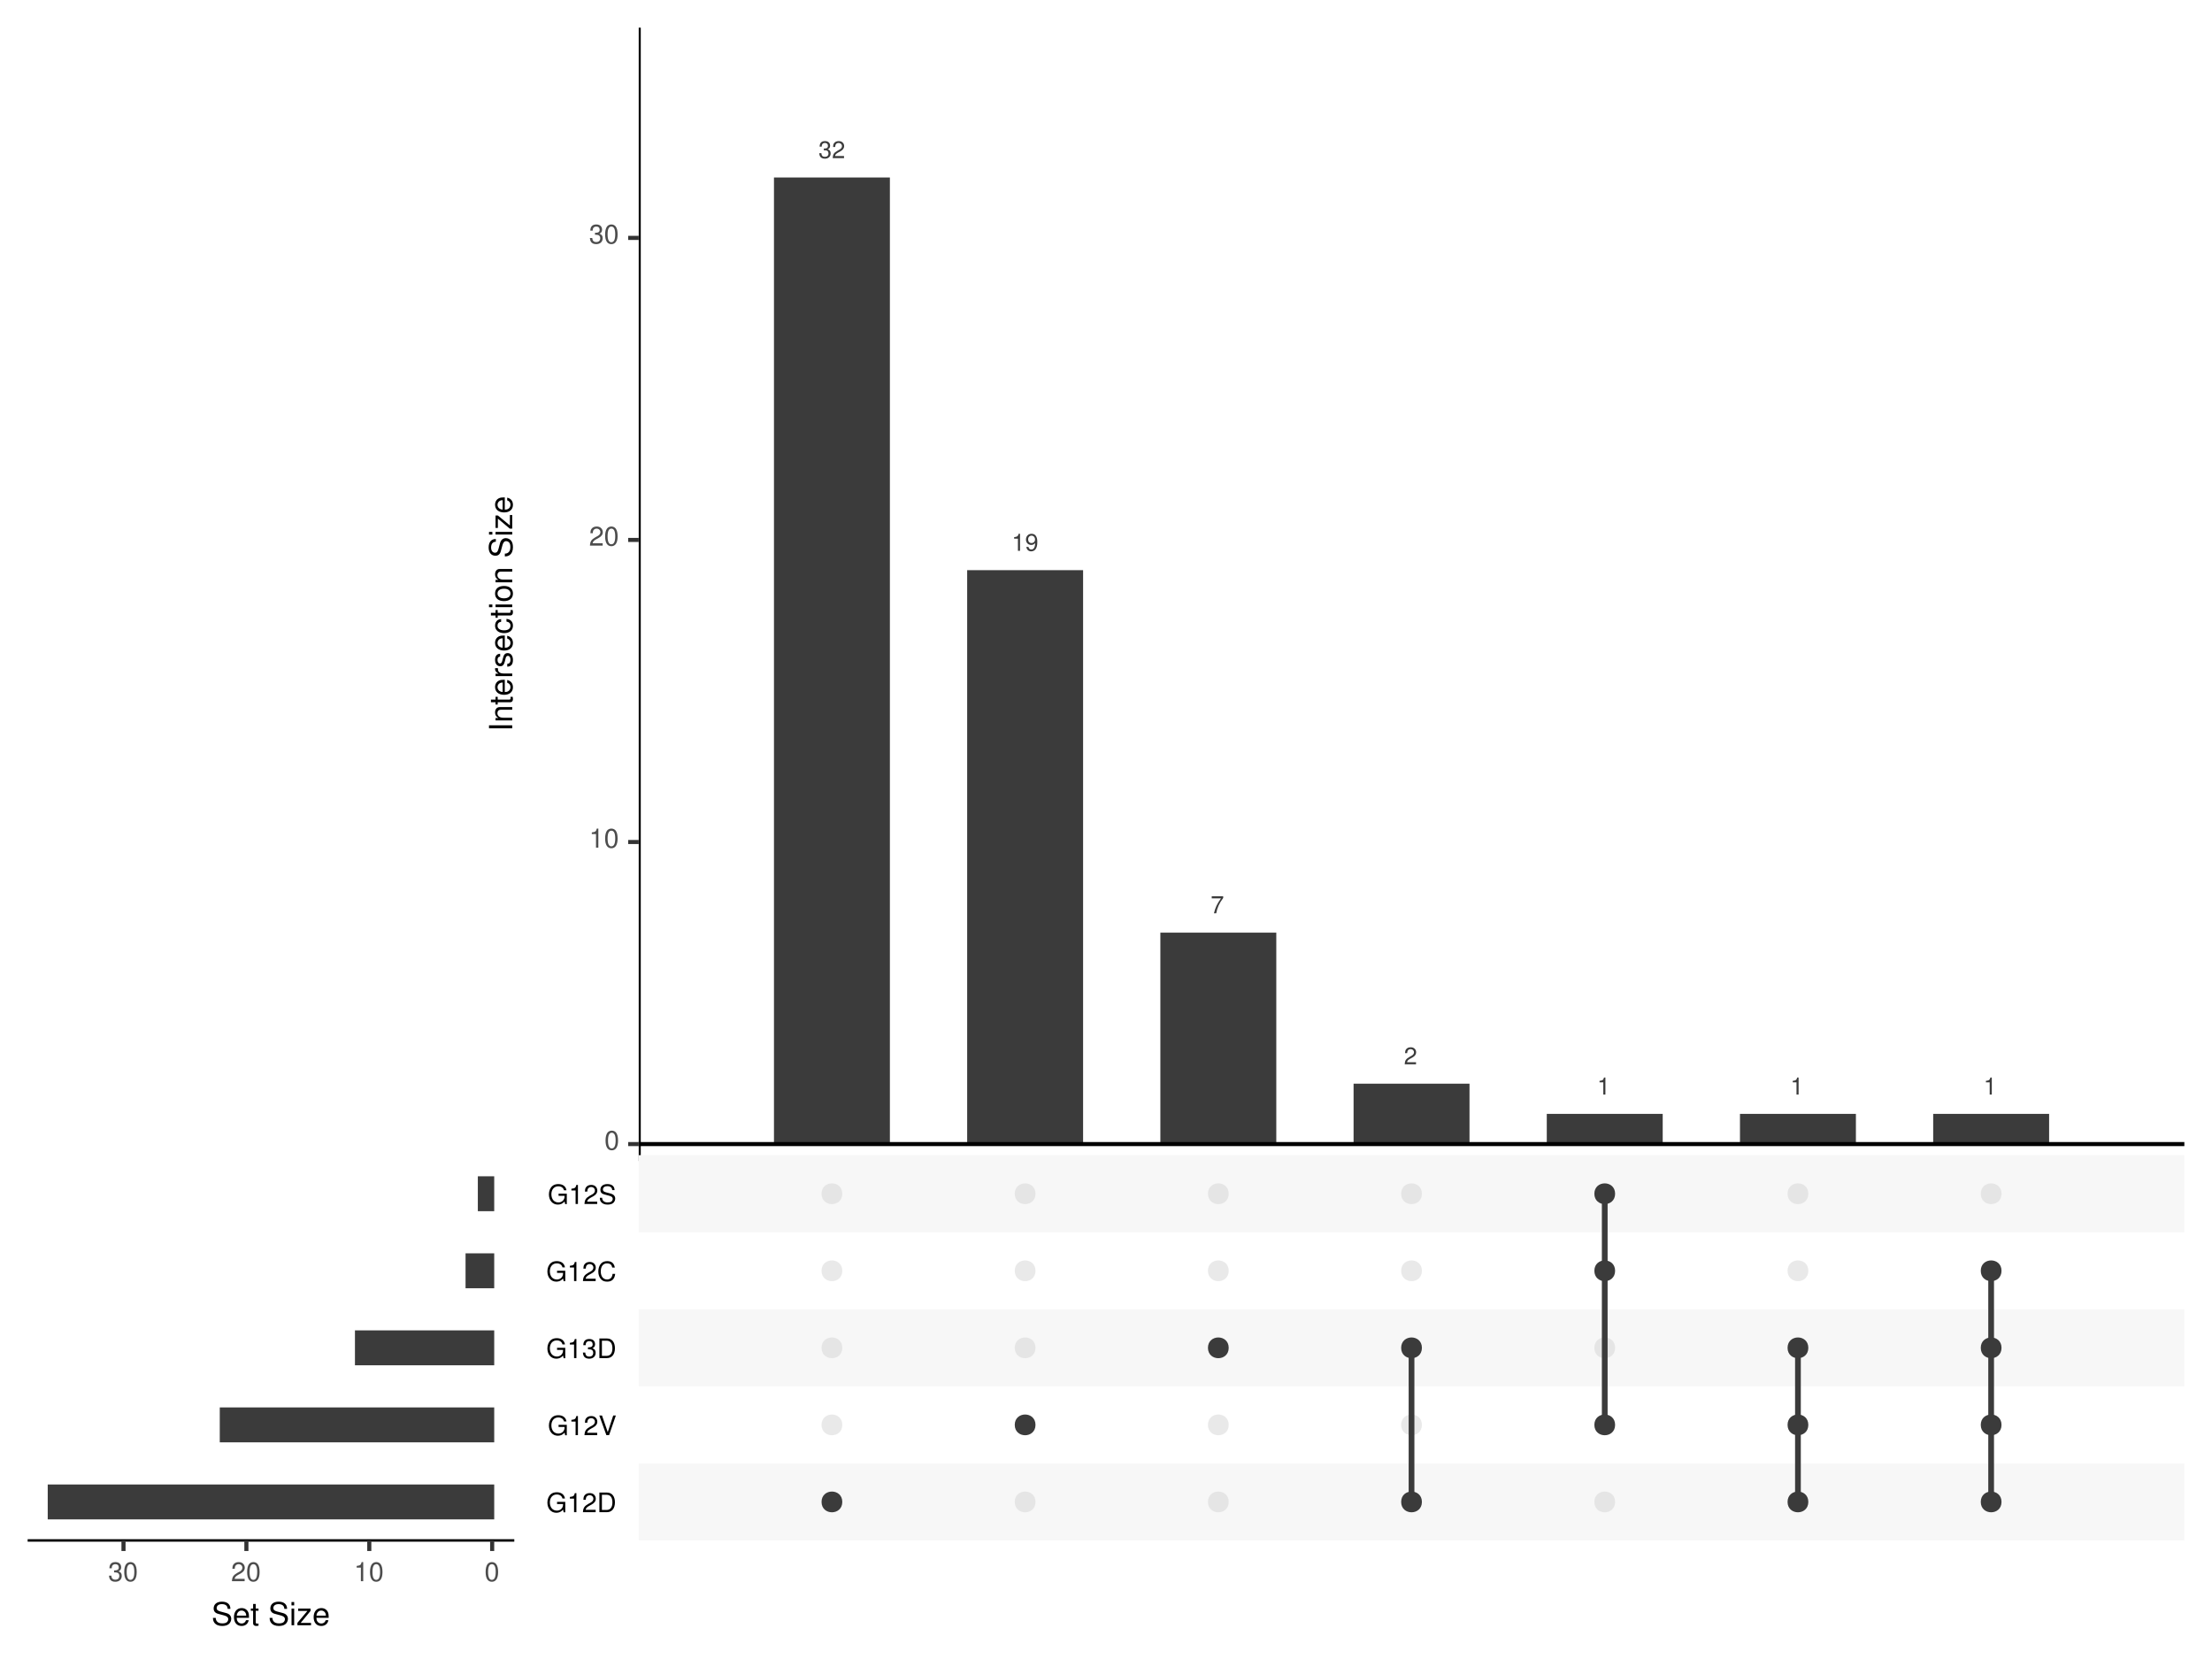<?xml version="1.0" encoding="UTF-8"?>
<svg xmlns="http://www.w3.org/2000/svg" xmlns:xlink="http://www.w3.org/1999/xlink" width="576pt" height="432pt" viewBox="0 0 576 432" version="1.1">
<defs>
<g>
<symbol overflow="visible" id="glyph0-0">
<path style="stroke:none;" d=""/>
</symbol>
<symbol overflow="visible" id="glyph0-1">
<path style="stroke:none;" d="M 1.391 -2.031 L 1.453 -2.031 L 1.688 -2.047 C 2.297 -2.047 2.609 -1.766 2.609 -1.234 C 2.609 -0.672 2.266 -0.344 1.688 -0.344 C 1.078 -0.344 0.797 -0.641 0.75 -1.297 L 0.203 -1.297 C 0.219 -0.938 0.281 -0.703 0.391 -0.5 C 0.625 -0.078 1.062 0.141 1.672 0.141 C 2.578 0.141 3.172 -0.406 3.172 -1.234 C 3.172 -1.797 2.953 -2.125 2.422 -2.297 C 2.828 -2.469 3.031 -2.781 3.031 -3.219 C 3.031 -3.984 2.531 -4.438 1.688 -4.438 C 0.797 -4.438 0.312 -3.953 0.297 -3 L 0.844 -3 C 0.859 -3.281 0.875 -3.422 0.953 -3.562 C 1.078 -3.812 1.344 -3.953 1.688 -3.953 C 2.188 -3.953 2.469 -3.672 2.469 -3.203 C 2.469 -2.891 2.359 -2.703 2.125 -2.594 C 1.969 -2.531 1.766 -2.516 1.391 -2.5 Z M 1.391 -2.031 "/>
</symbol>
<symbol overflow="visible" id="glyph0-2">
<path style="stroke:none;" d="M 3.172 -0.547 L 0.828 -0.547 C 0.891 -0.906 1.094 -1.141 1.641 -1.453 L 2.266 -1.797 C 2.875 -2.141 3.203 -2.594 3.203 -3.141 C 3.203 -3.516 3.047 -3.859 2.781 -4.094 C 2.531 -4.328 2.203 -4.438 1.781 -4.438 C 1.219 -4.438 0.797 -4.234 0.547 -3.859 C 0.391 -3.625 0.328 -3.359 0.312 -2.906 L 0.859 -2.906 C 0.891 -3.203 0.922 -3.391 1 -3.531 C 1.141 -3.797 1.422 -3.953 1.766 -3.953 C 2.266 -3.953 2.641 -3.609 2.641 -3.125 C 2.641 -2.781 2.438 -2.469 2.031 -2.25 L 1.453 -1.922 C 0.531 -1.391 0.266 -0.984 0.219 0 L 3.172 0 Z M 3.172 -0.547 "/>
</symbol>
<symbol overflow="visible" id="glyph0-3">
<path style="stroke:none;" d="M 1.625 -3.172 L 1.625 0 L 2.172 0 L 2.172 -4.438 L 1.812 -4.438 C 1.609 -3.766 1.484 -3.672 0.641 -3.562 L 0.641 -3.172 Z M 1.625 -3.172 "/>
</symbol>
<symbol overflow="visible" id="glyph0-4">
<path style="stroke:none;" d="M 0.328 -1.016 C 0.438 -0.281 0.922 0.141 1.594 0.141 C 2.078 0.141 2.531 -0.094 2.781 -0.484 C 3.062 -0.922 3.188 -1.469 3.188 -2.281 C 3.188 -3.016 3.078 -3.5 2.812 -3.891 C 2.562 -4.25 2.188 -4.438 1.688 -4.438 C 0.844 -4.438 0.234 -3.812 0.234 -2.938 C 0.234 -2.125 0.797 -1.531 1.609 -1.531 C 2.031 -1.531 2.328 -1.688 2.625 -2.031 C 2.609 -0.953 2.266 -0.344 1.625 -0.344 C 1.234 -0.344 0.969 -0.594 0.891 -1.016 Z M 1.688 -3.953 C 2.203 -3.953 2.594 -3.531 2.594 -2.953 C 2.594 -2.406 2.203 -2.031 1.672 -2.031 C 1.141 -2.031 0.797 -2.391 0.797 -2.984 C 0.797 -3.547 1.172 -3.953 1.688 -3.953 Z M 1.688 -3.953 "/>
</symbol>
<symbol overflow="visible" id="glyph0-5">
<path style="stroke:none;" d="M 3.266 -4.438 L 0.281 -4.438 L 0.281 -3.891 L 2.688 -3.891 C 1.625 -2.391 1.203 -1.453 0.859 0 L 1.453 0 C 1.703 -1.422 2.25 -2.641 3.266 -3.984 Z M 3.266 -4.438 "/>
</symbol>
<symbol overflow="visible" id="glyph1-0">
<path style="stroke:none;" d=""/>
</symbol>
<symbol overflow="visible" id="glyph1-1">
<path style="stroke:none;" d="M 1.922 -4.969 C 1.469 -4.969 1.047 -4.766 0.781 -4.422 C 0.469 -3.984 0.297 -3.312 0.297 -2.406 C 0.297 -0.734 0.859 0.156 1.922 0.156 C 2.969 0.156 3.547 -0.734 3.547 -2.359 C 3.547 -3.328 3.391 -3.969 3.062 -4.422 C 2.812 -4.766 2.391 -4.969 1.922 -4.969 Z M 1.922 -4.422 C 2.594 -4.422 2.922 -3.75 2.922 -2.422 C 2.922 -1.016 2.594 -0.344 1.906 -0.344 C 1.266 -0.344 0.938 -1.031 0.938 -2.391 C 0.938 -3.75 1.266 -4.422 1.922 -4.422 Z M 1.922 -4.422 "/>
</symbol>
<symbol overflow="visible" id="glyph1-2">
<path style="stroke:none;" d="M 1.812 -3.531 L 1.812 0 L 2.422 0 L 2.422 -4.969 L 2.016 -4.969 C 1.812 -4.203 1.672 -4.094 0.719 -3.969 L 0.719 -3.531 Z M 1.812 -3.531 "/>
</symbol>
<symbol overflow="visible" id="glyph1-3">
<path style="stroke:none;" d="M 3.547 -0.609 L 0.938 -0.609 C 1 -1.016 1.219 -1.281 1.828 -1.625 L 2.531 -2.016 C 3.219 -2.391 3.578 -2.891 3.578 -3.5 C 3.578 -3.922 3.406 -4.312 3.109 -4.578 C 2.828 -4.844 2.453 -4.969 1.984 -4.969 C 1.359 -4.969 0.891 -4.734 0.609 -4.312 C 0.438 -4.047 0.359 -3.75 0.344 -3.234 L 0.969 -3.234 C 0.984 -3.578 1.031 -3.781 1.109 -3.938 C 1.281 -4.234 1.594 -4.422 1.969 -4.422 C 2.531 -4.422 2.953 -4.031 2.953 -3.5 C 2.953 -3.094 2.719 -2.766 2.281 -2.516 L 1.625 -2.156 C 0.594 -1.562 0.297 -1.094 0.234 0 L 3.547 0 Z M 3.547 -0.609 "/>
</symbol>
<symbol overflow="visible" id="glyph1-4">
<path style="stroke:none;" d="M 1.547 -2.281 L 1.891 -2.281 C 2.562 -2.281 2.906 -1.969 2.906 -1.375 C 2.906 -0.75 2.531 -0.391 1.891 -0.391 C 1.219 -0.391 0.875 -0.719 0.844 -1.438 L 0.219 -1.438 C 0.25 -1.047 0.328 -0.781 0.438 -0.562 C 0.688 -0.078 1.188 0.156 1.859 0.156 C 2.891 0.156 3.547 -0.453 3.547 -1.391 C 3.547 -2.016 3.297 -2.359 2.703 -2.562 C 3.156 -2.75 3.391 -3.094 3.391 -3.594 C 3.391 -4.453 2.828 -4.969 1.891 -4.969 C 0.875 -4.969 0.344 -4.422 0.328 -3.359 L 0.938 -3.359 C 0.953 -3.656 0.984 -3.828 1.062 -3.984 C 1.203 -4.25 1.5 -4.422 1.891 -4.422 C 2.438 -4.422 2.766 -4.109 2.766 -3.578 C 2.766 -3.234 2.641 -3.016 2.359 -2.906 C 2.203 -2.828 1.984 -2.812 1.547 -2.797 Z M 1.547 -2.281 "/>
</symbol>
<symbol overflow="visible" id="glyph1-5">
<path style="stroke:none;" d=""/>
</symbol>
<symbol overflow="visible" id="glyph1-6">
<path style="stroke:none;" d="M 4.969 -2.688 L 2.828 -2.688 L 2.828 -2.125 L 4.391 -2.125 L 4.391 -1.984 C 4.391 -1.078 3.719 -0.406 2.781 -0.406 C 2.266 -0.406 1.797 -0.609 1.5 -0.938 C 1.156 -1.297 0.953 -1.906 0.953 -2.531 C 0.953 -3.781 1.672 -4.609 2.75 -4.609 C 3.531 -4.609 4.094 -4.219 4.234 -3.562 L 4.891 -3.562 C 4.719 -4.594 3.922 -5.188 2.766 -5.188 C 2.141 -5.188 1.625 -5.031 1.234 -4.703 C 0.641 -4.203 0.312 -3.422 0.312 -2.5 C 0.312 -0.938 1.266 0.156 2.641 0.156 C 3.344 0.156 3.891 -0.094 4.391 -0.656 L 4.547 0.031 L 4.969 0.031 Z M 4.969 -2.688 "/>
</symbol>
<symbol overflow="visible" id="glyph1-7">
<path style="stroke:none;" d="M 0.625 0 L 2.594 0 C 3.875 0 4.672 -0.969 4.672 -2.562 C 4.672 -4.141 3.891 -5.109 2.594 -5.109 L 0.625 -5.109 Z M 1.281 -0.578 L 1.281 -4.531 L 2.484 -4.531 C 3.484 -4.531 4.016 -3.844 4.016 -2.547 C 4.016 -1.266 3.484 -0.578 2.484 -0.578 Z M 1.281 -0.578 "/>
</symbol>
<symbol overflow="visible" id="glyph1-8">
<path style="stroke:none;" d="M 2.75 0 L 4.516 -5.109 L 3.828 -5.109 L 2.406 -0.781 L 0.906 -5.109 L 0.203 -5.109 L 2.047 0 Z M 2.75 0 "/>
</symbol>
<symbol overflow="visible" id="glyph1-9">
<path style="stroke:none;" d="M 4.641 -3.516 C 4.438 -4.641 3.781 -5.188 2.672 -5.188 C 1.984 -5.188 1.422 -4.969 1.047 -4.547 C 0.594 -4.047 0.344 -3.312 0.344 -2.484 C 0.344 -1.656 0.594 -0.938 1.078 -0.438 C 1.469 -0.031 1.969 0.156 2.641 0.156 C 3.891 0.156 4.578 -0.516 4.734 -1.859 L 4.062 -1.859 C 4.016 -1.516 3.938 -1.281 3.844 -1.078 C 3.625 -0.656 3.188 -0.406 2.641 -0.406 C 1.625 -0.406 0.984 -1.219 0.984 -2.5 C 0.984 -3.812 1.609 -4.609 2.594 -4.609 C 3 -4.609 3.391 -4.484 3.594 -4.297 C 3.781 -4.109 3.891 -3.906 3.969 -3.516 Z M 4.641 -3.516 "/>
</symbol>
<symbol overflow="visible" id="glyph1-10">
<path style="stroke:none;" d="M 4.172 -3.609 C 4.172 -4.609 3.484 -5.188 2.297 -5.188 C 1.188 -5.188 0.484 -4.609 0.484 -3.688 C 0.484 -3.062 0.812 -2.672 1.484 -2.5 L 2.766 -2.156 C 3.406 -2 3.703 -1.734 3.703 -1.344 C 3.703 -1.062 3.547 -0.781 3.328 -0.625 C 3.125 -0.484 2.812 -0.406 2.391 -0.406 C 1.844 -0.406 1.469 -0.547 1.219 -0.844 C 1.031 -1.062 0.938 -1.312 0.953 -1.625 L 0.344 -1.625 C 0.344 -1.156 0.438 -0.844 0.641 -0.562 C 0.984 -0.094 1.578 0.156 2.359 0.156 C 2.969 0.156 3.453 0.016 3.781 -0.234 C 4.125 -0.5 4.344 -0.953 4.344 -1.406 C 4.344 -2.031 3.953 -2.484 3.266 -2.688 L 1.984 -3.031 C 1.359 -3.188 1.141 -3.391 1.141 -3.781 C 1.141 -4.297 1.594 -4.641 2.281 -4.641 C 3.094 -4.641 3.547 -4.266 3.562 -3.609 Z M 4.172 -3.609 "/>
</symbol>
<symbol overflow="visible" id="glyph2-0">
<path style="stroke:none;" d=""/>
</symbol>
<symbol overflow="visible" id="glyph2-1">
<path style="stroke:none;" d="M -6.047 -1.609 L -6.047 -0.828 L 0 -0.828 L 0 -1.609 Z M -6.047 -1.609 "/>
</symbol>
<symbol overflow="visible" id="glyph2-2">
<path style="stroke:none;" d="M -4.344 -0.578 L 0 -0.578 L 0 -1.281 L -2.391 -1.281 C -3.281 -1.281 -3.859 -1.75 -3.859 -2.453 C -3.859 -3 -3.531 -3.359 -3.016 -3.359 L 0 -3.359 L 0 -4.047 L -3.281 -4.047 C -4 -4.047 -4.469 -3.5 -4.469 -2.656 C -4.469 -2.016 -4.219 -1.594 -3.625 -1.219 L -4.344 -1.219 Z M -4.344 -0.578 "/>
</symbol>
<symbol overflow="visible" id="glyph2-3">
<path style="stroke:none;" d="M -4.344 -2.109 L -4.344 -1.391 L -5.547 -1.391 L -5.547 -0.703 L -4.344 -0.703 L -4.344 -0.109 L -3.781 -0.109 L -3.781 -0.703 L -0.5 -0.703 C -0.062 -0.703 0.188 -1 0.188 -1.547 C 0.188 -1.703 0.172 -1.875 0.125 -2.109 L -0.453 -2.109 C -0.422 -2.016 -0.422 -1.906 -0.422 -1.781 C -0.422 -1.484 -0.5 -1.391 -0.812 -1.391 L -3.781 -1.391 L -3.781 -2.109 Z M -4.344 -2.109 "/>
</symbol>
<symbol overflow="visible" id="glyph2-4">
<path style="stroke:none;" d="M -1.938 -4.25 C -2.609 -4.25 -3 -4.203 -3.328 -4.078 C -4.047 -3.797 -4.469 -3.141 -4.469 -2.328 C -4.469 -1.109 -3.547 -0.328 -2.109 -0.328 C -0.688 -0.328 0.188 -1.094 0.188 -2.312 C 0.188 -3.297 -0.375 -3.984 -1.312 -4.172 L -1.312 -3.469 C -0.75 -3.281 -0.453 -2.891 -0.453 -2.328 C -0.453 -1.891 -0.641 -1.516 -1.016 -1.281 C -1.266 -1.125 -1.516 -1.062 -1.938 -1.047 Z M -2.5 -1.062 C -3.312 -1.125 -3.828 -1.625 -3.828 -2.312 C -3.828 -3 -3.266 -3.516 -2.562 -3.516 C -2.531 -3.516 -2.516 -3.516 -2.5 -3.516 Z M -2.5 -1.062 "/>
</symbol>
<symbol overflow="visible" id="glyph2-5">
<path style="stroke:none;" d="M -4.344 -0.578 L 0 -0.578 L 0 -1.266 L -2.25 -1.266 C -2.875 -1.266 -3.281 -1.422 -3.531 -1.766 C -3.688 -1.969 -3.734 -2.188 -3.734 -2.656 L -4.453 -2.656 C -4.469 -2.547 -4.469 -2.484 -4.469 -2.391 C -4.469 -1.953 -4.203 -1.609 -3.562 -1.219 L -4.344 -1.219 Z M -4.344 -0.578 "/>
</symbol>
<symbol overflow="visible" id="glyph2-6">
<path style="stroke:none;" d="M -3.141 -3.641 C -3.984 -3.625 -4.469 -3.062 -4.469 -2.062 C -4.469 -1.047 -3.953 -0.391 -3.141 -0.391 C -2.469 -0.391 -2.141 -0.734 -1.891 -1.766 L -1.734 -2.422 C -1.625 -2.891 -1.438 -3.094 -1.125 -3.094 C -0.719 -3.094 -0.453 -2.688 -0.453 -2.078 C -0.453 -1.703 -0.562 -1.391 -0.734 -1.219 C -0.859 -1.109 -0.984 -1.047 -1.297 -1.016 L -1.297 -0.281 C -0.297 -0.312 0.188 -0.875 0.188 -2.016 C 0.188 -3.109 -0.344 -3.812 -1.188 -3.812 C -1.828 -3.812 -2.188 -3.438 -2.391 -2.578 L -2.562 -1.922 C -2.688 -1.359 -2.875 -1.109 -3.172 -1.109 C -3.578 -1.109 -3.828 -1.469 -3.828 -2.031 C -3.828 -2.594 -3.594 -2.891 -3.141 -2.906 Z M -3.141 -3.641 "/>
</symbol>
<symbol overflow="visible" id="glyph2-7">
<path style="stroke:none;" d="M -2.891 -3.906 C -3.312 -3.875 -3.578 -3.781 -3.828 -3.625 C -4.234 -3.312 -4.469 -2.797 -4.469 -2.188 C -4.469 -1.016 -3.547 -0.25 -2.094 -0.25 C -0.703 -0.25 0.188 -1 0.188 -2.188 C 0.188 -3.219 -0.438 -3.875 -1.5 -3.953 L -1.5 -3.266 C -0.797 -3.141 -0.453 -2.781 -0.453 -2.203 C -0.453 -1.438 -1.062 -0.984 -2.094 -0.984 C -3.188 -0.984 -3.828 -1.422 -3.828 -2.188 C -3.828 -2.766 -3.5 -3.125 -2.891 -3.203 Z M -2.891 -3.906 "/>
</symbol>
<symbol overflow="visible" id="glyph2-8">
<path style="stroke:none;" d="M -4.344 -1.25 L -4.344 -0.562 L 0 -0.562 L 0 -1.25 Z M -6.047 -1.25 L -6.047 -0.547 L -5.172 -0.547 L -5.172 -1.25 Z M -6.047 -1.25 "/>
</symbol>
<symbol overflow="visible" id="glyph2-9">
<path style="stroke:none;" d="M -4.469 -2.25 C -4.469 -1.031 -3.594 -0.297 -2.141 -0.297 C -0.688 -0.297 0.188 -1.031 0.188 -2.266 C 0.188 -3.484 -0.688 -4.234 -2.109 -4.234 C -3.609 -4.234 -4.469 -3.516 -4.469 -2.25 Z M -3.828 -2.266 C -3.828 -3.047 -3.188 -3.516 -2.109 -3.516 C -1.094 -3.516 -0.453 -3.031 -0.453 -2.266 C -0.453 -1.5 -1.094 -1.016 -2.141 -1.016 C -3.188 -1.016 -3.828 -1.5 -3.828 -2.266 Z M -3.828 -2.266 "/>
</symbol>
<symbol overflow="visible" id="glyph2-10">
<path style="stroke:none;" d=""/>
</symbol>
<symbol overflow="visible" id="glyph2-11">
<path style="stroke:none;" d="M -4.266 -4.938 C -5.453 -4.938 -6.141 -4.125 -6.141 -2.734 C -6.141 -1.406 -5.469 -0.578 -4.375 -0.578 C -3.641 -0.578 -3.172 -0.969 -2.969 -1.766 L -2.562 -3.266 C -2.359 -4.031 -2.062 -4.375 -1.578 -4.375 C -1.266 -4.375 -0.922 -4.203 -0.75 -3.953 C -0.578 -3.703 -0.484 -3.328 -0.484 -2.844 C -0.484 -2.188 -0.641 -1.734 -1 -1.438 C -1.266 -1.219 -1.547 -1.125 -1.922 -1.125 L -1.922 -0.391 C -1.375 -0.406 -1 -0.516 -0.672 -0.75 C -0.109 -1.172 0.188 -1.859 0.188 -2.781 C 0.188 -3.516 0.031 -4.094 -0.281 -4.484 C -0.594 -4.891 -1.141 -5.156 -1.656 -5.156 C -2.406 -5.156 -2.953 -4.688 -3.172 -3.859 L -3.578 -2.344 C -3.781 -1.625 -4.016 -1.359 -4.484 -1.359 C -5.094 -1.359 -5.5 -1.891 -5.5 -2.703 C -5.5 -3.672 -5.062 -4.203 -4.266 -4.219 Z M -4.266 -4.938 "/>
</symbol>
<symbol overflow="visible" id="glyph2-12">
<path style="stroke:none;" d="M -4.344 -3.672 L -4.344 -0.438 L -3.734 -0.438 L -3.734 -2.859 L -0.625 -0.25 L 0 -0.25 L 0 -3.797 L -0.609 -3.797 L -0.609 -1.094 L -3.734 -3.672 Z M -4.344 -3.672 "/>
</symbol>
<symbol overflow="visible" id="glyph3-0">
<path style="stroke:none;" d=""/>
</symbol>
<symbol overflow="visible" id="glyph3-1">
<path style="stroke:none;" d="M 4.938 -4.266 C 4.938 -5.453 4.125 -6.141 2.734 -6.141 C 1.406 -6.141 0.578 -5.469 0.578 -4.375 C 0.578 -3.641 0.969 -3.172 1.766 -2.969 L 3.266 -2.562 C 4.031 -2.359 4.375 -2.062 4.375 -1.578 C 4.375 -1.266 4.203 -0.922 3.953 -0.75 C 3.703 -0.578 3.328 -0.484 2.844 -0.484 C 2.188 -0.484 1.734 -0.641 1.438 -1 C 1.219 -1.266 1.125 -1.547 1.125 -1.922 L 0.391 -1.922 C 0.406 -1.375 0.516 -1 0.75 -0.672 C 1.172 -0.109 1.859 0.188 2.781 0.188 C 3.516 0.188 4.094 0.031 4.484 -0.281 C 4.891 -0.594 5.156 -1.141 5.156 -1.656 C 5.156 -2.406 4.688 -2.953 3.859 -3.172 L 2.344 -3.578 C 1.625 -3.781 1.359 -4.016 1.359 -4.484 C 1.359 -5.094 1.891 -5.5 2.703 -5.5 C 3.672 -5.5 4.203 -5.062 4.219 -4.266 Z M 4.938 -4.266 "/>
</symbol>
<symbol overflow="visible" id="glyph3-2">
<path style="stroke:none;" d="M 4.25 -1.938 C 4.25 -2.609 4.203 -3 4.078 -3.328 C 3.797 -4.047 3.141 -4.469 2.328 -4.469 C 1.109 -4.469 0.328 -3.547 0.328 -2.109 C 0.328 -0.688 1.094 0.188 2.312 0.188 C 3.297 0.188 3.984 -0.375 4.172 -1.312 L 3.469 -1.312 C 3.281 -0.75 2.891 -0.453 2.328 -0.453 C 1.891 -0.453 1.516 -0.641 1.281 -1.016 C 1.125 -1.266 1.062 -1.516 1.047 -1.938 Z M 1.062 -2.5 C 1.125 -3.312 1.625 -3.828 2.312 -3.828 C 3 -3.828 3.516 -3.266 3.516 -2.562 C 3.516 -2.531 3.516 -2.516 3.516 -2.5 Z M 1.062 -2.5 "/>
</symbol>
<symbol overflow="visible" id="glyph3-3">
<path style="stroke:none;" d="M 2.109 -4.344 L 1.391 -4.344 L 1.391 -5.547 L 0.703 -5.547 L 0.703 -4.344 L 0.109 -4.344 L 0.109 -3.781 L 0.703 -3.781 L 0.703 -0.5 C 0.703 -0.062 1 0.188 1.547 0.188 C 1.703 0.188 1.875 0.172 2.109 0.125 L 2.109 -0.453 C 2.016 -0.422 1.906 -0.422 1.781 -0.422 C 1.484 -0.422 1.391 -0.5 1.391 -0.812 L 1.391 -3.781 L 2.109 -3.781 Z M 2.109 -4.344 "/>
</symbol>
<symbol overflow="visible" id="glyph3-4">
<path style="stroke:none;" d=""/>
</symbol>
<symbol overflow="visible" id="glyph3-5">
<path style="stroke:none;" d="M 1.25 -4.344 L 0.562 -4.344 L 0.562 0 L 1.25 0 Z M 1.25 -6.047 L 0.547 -6.047 L 0.547 -5.172 L 1.25 -5.172 Z M 1.25 -6.047 "/>
</symbol>
<symbol overflow="visible" id="glyph3-6">
<path style="stroke:none;" d="M 3.672 -4.344 L 0.438 -4.344 L 0.438 -3.734 L 2.859 -3.734 L 0.25 -0.625 L 0.25 0 L 3.797 0 L 3.797 -0.609 L 1.094 -0.609 L 3.672 -3.734 Z M 3.672 -4.344 "/>
</symbol>
</g>
<clipPath id="clip1">
  <path d="M 115.199 0 L 576 0 L 576 302.398 L 115.199 302.398 Z M 115.199 0 "/>
</clipPath>
<clipPath id="clip2">
  <path d="M 166.32 7.199 L 568.801 7.199 L 568.801 311.758 L 166.32 311.758 Z M 166.32 7.199 "/>
</clipPath>
<clipPath id="clip3">
  <path d="M 166.32 258 L 568.801 258 L 568.801 259 L 166.32 259 Z M 166.32 258 "/>
</clipPath>
<clipPath id="clip4">
  <path d="M 166.32 179 L 568.801 179 L 568.801 181 L 166.32 181 Z M 166.32 179 "/>
</clipPath>
<clipPath id="clip5">
  <path d="M 166.32 101 L 568.801 101 L 568.801 102 L 166.32 102 Z M 166.32 101 "/>
</clipPath>
<clipPath id="clip6">
  <path d="M 166.32 22 L 568.801 22 L 568.801 23 L 166.32 23 Z M 166.32 22 "/>
</clipPath>
<clipPath id="clip7">
  <path d="M 166.32 297 L 568.801 297 L 568.801 299 L 166.32 299 Z M 166.32 297 "/>
</clipPath>
<clipPath id="clip8">
  <path d="M 166.32 218 L 568.801 218 L 568.801 220 L 166.32 220 Z M 166.32 218 "/>
</clipPath>
<clipPath id="clip9">
  <path d="M 166.32 140 L 568.801 140 L 568.801 142 L 166.32 142 Z M 166.32 140 "/>
</clipPath>
<clipPath id="clip10">
  <path d="M 166.32 61 L 568.801 61 L 568.801 63 L 166.32 63 Z M 166.32 61 "/>
</clipPath>
<clipPath id="clip11">
  <path d="M 166.32 7.199 L 167 7.199 L 167 311.758 L 166.32 311.758 Z M 166.32 7.199 "/>
</clipPath>
<clipPath id="clip12">
  <path d="M 166.32 297 L 568.801 297 L 568.801 299 L 166.32 299 Z M 166.32 297 "/>
</clipPath>
<clipPath id="clip13">
  <path d="M 115.199 302.398 L 576 302.398 L 576 432 L 115.199 432 Z M 115.199 302.398 "/>
</clipPath>
<clipPath id="clip14">
  <path d="M 166.32 300.816 L 568.801 300.816 L 568.801 401.129 L 166.32 401.129 Z M 166.32 300.816 "/>
</clipPath>
<clipPath id="clip15">
  <path d="M 166.32 381 L 568.801 381 L 568.801 401.129 L 166.32 401.129 Z M 166.32 381 "/>
</clipPath>
<clipPath id="clip16">
  <path d="M 166.32 340 L 568.801 340 L 568.801 362 L 166.32 362 Z M 166.32 340 "/>
</clipPath>
<clipPath id="clip17">
  <path d="M 166.32 300.816 L 568.801 300.816 L 568.801 321 L 166.32 321 Z M 166.32 300.816 "/>
</clipPath>
<clipPath id="clip18">
  <path d="M 0 302.398 L 115.199 302.398 L 115.199 432 L 0 432 Z M 0 302.398 "/>
</clipPath>
<clipPath id="clip19">
  <path d="M 7.199 300.816 L 133.918 300.816 L 133.918 401.129 L 7.199 401.129 Z M 7.199 300.816 "/>
</clipPath>
</defs>
<g id="surface90">
<rect x="0" y="0" width="576" height="432" style="fill:rgb(100%,100%,100%);fill-opacity:1;stroke:none;"/>
<g clip-path="url(#clip1)" clip-rule="nonzero">
<path style="fill-rule:nonzero;fill:rgb(100%,100%,100%);fill-opacity:1;stroke-width:1.067;stroke-linecap:round;stroke-linejoin:round;stroke:rgb(100%,100%,100%);stroke-opacity:1;stroke-miterlimit:10;" d="M 115.199 302.398 L 576 302.398 L 576 0 L 115.199 0 Z M 115.199 302.398 "/>
</g>
<g clip-path="url(#clip2)" clip-rule="nonzero">
<path style=" stroke:none;fill-rule:nonzero;fill:rgb(100%,100%,100%);fill-opacity:1;" d="M 166.32 311.762 L 568.801 311.762 L 568.801 7.203 L 166.32 7.203 Z M 166.32 311.762 "/>
</g>
<g clip-path="url(#clip3)" clip-rule="nonzero">
<path style="fill:none;stroke-width:0.533;stroke-linecap:butt;stroke-linejoin:round;stroke:rgb(100%,100%,100%);stroke-opacity:1;stroke-miterlimit:10;" d="M 166.32 258.586 L 568.801 258.586 "/>
</g>
<g clip-path="url(#clip4)" clip-rule="nonzero">
<path style="fill:none;stroke-width:0.533;stroke-linecap:butt;stroke-linejoin:round;stroke:rgb(100%,100%,100%);stroke-opacity:1;stroke-miterlimit:10;" d="M 166.32 179.93 L 568.801 179.93 "/>
</g>
<g clip-path="url(#clip5)" clip-rule="nonzero">
<path style="fill:none;stroke-width:0.533;stroke-linecap:butt;stroke-linejoin:round;stroke:rgb(100%,100%,100%);stroke-opacity:1;stroke-miterlimit:10;" d="M 166.32 101.273 L 568.801 101.273 "/>
</g>
<g clip-path="url(#clip6)" clip-rule="nonzero">
<path style="fill:none;stroke-width:0.533;stroke-linecap:butt;stroke-linejoin:round;stroke:rgb(100%,100%,100%);stroke-opacity:1;stroke-miterlimit:10;" d="M 166.32 22.617 L 568.801 22.617 "/>
</g>
<g clip-path="url(#clip7)" clip-rule="nonzero">
<path style="fill:none;stroke-width:1.067;stroke-linecap:butt;stroke-linejoin:round;stroke:rgb(100%,100%,100%);stroke-opacity:1;stroke-miterlimit:10;" d="M 166.32 297.918 L 568.801 297.918 "/>
</g>
<g clip-path="url(#clip8)" clip-rule="nonzero">
<path style="fill:none;stroke-width:1.067;stroke-linecap:butt;stroke-linejoin:round;stroke:rgb(100%,100%,100%);stroke-opacity:1;stroke-miterlimit:10;" d="M 166.32 219.258 L 568.801 219.258 "/>
</g>
<g clip-path="url(#clip9)" clip-rule="nonzero">
<path style="fill:none;stroke-width:1.067;stroke-linecap:butt;stroke-linejoin:round;stroke:rgb(100%,100%,100%);stroke-opacity:1;stroke-miterlimit:10;" d="M 166.32 140.602 L 568.801 140.602 "/>
</g>
<g clip-path="url(#clip10)" clip-rule="nonzero">
<path style="fill:none;stroke-width:1.067;stroke-linecap:butt;stroke-linejoin:round;stroke:rgb(100%,100%,100%);stroke-opacity:1;stroke-miterlimit:10;" d="M 166.32 61.945 L 568.801 61.945 "/>
</g>
<path style=" stroke:none;fill-rule:nonzero;fill:rgb(23.137%,23.137%,23.137%);fill-opacity:1;" d="M 201.539 297.918 L 231.727 297.918 L 231.727 46.215 L 201.539 46.215 Z M 201.539 297.918 "/>
<path style=" stroke:none;fill-rule:nonzero;fill:rgb(23.137%,23.137%,23.137%);fill-opacity:1;" d="M 251.848 297.918 L 282.035 297.918 L 282.035 148.469 L 251.848 148.469 Z M 251.848 297.918 "/>
<path style=" stroke:none;fill-rule:nonzero;fill:rgb(23.137%,23.137%,23.137%);fill-opacity:1;" d="M 302.156 297.918 L 332.344 297.918 L 332.344 242.859 L 302.156 242.859 Z M 302.156 297.918 "/>
<path style=" stroke:none;fill-rule:nonzero;fill:rgb(23.137%,23.137%,23.137%);fill-opacity:1;" d="M 352.469 297.918 L 382.656 297.918 L 382.656 282.188 L 352.469 282.188 Z M 352.469 297.918 "/>
<path style=" stroke:none;fill-rule:nonzero;fill:rgb(23.137%,23.137%,23.137%);fill-opacity:1;" d="M 402.777 297.918 L 432.965 297.918 L 432.965 290.051 L 402.777 290.051 Z M 402.777 297.918 "/>
<path style=" stroke:none;fill-rule:nonzero;fill:rgb(23.137%,23.137%,23.137%);fill-opacity:1;" d="M 453.086 297.918 L 483.273 297.918 L 483.273 290.051 L 453.086 290.051 Z M 453.086 297.918 "/>
<path style=" stroke:none;fill-rule:nonzero;fill:rgb(23.137%,23.137%,23.137%);fill-opacity:1;" d="M 503.398 297.918 L 533.586 297.918 L 533.586 290.051 L 503.398 290.051 Z M 503.398 297.918 "/>
<g style="fill:rgb(23.137%,23.137%,23.137%);fill-opacity:1;">
  <use xlink:href="#glyph0-1" x="213.129" y="41.18"/>
  <use xlink:href="#glyph0-2" x="216.612" y="41.18"/>
</g>
<g style="fill:rgb(23.137%,23.137%,23.137%);fill-opacity:1;">
  <use xlink:href="#glyph0-3" x="263.441" y="143.434"/>
  <use xlink:href="#glyph0-4" x="266.925" y="143.434"/>
</g>
<g style="fill:rgb(23.137%,23.137%,23.137%);fill-opacity:1;">
  <use xlink:href="#glyph0-5" x="315.25" y="237.82"/>
</g>
<g style="fill:rgb(23.137%,23.137%,23.137%);fill-opacity:1;">
  <use xlink:href="#glyph0-2" x="365.559" y="277.148"/>
</g>
<g style="fill:rgb(23.137%,23.137%,23.137%);fill-opacity:1;">
  <use xlink:href="#glyph0-3" x="415.871" y="285.016"/>
</g>
<g style="fill:rgb(23.137%,23.137%,23.137%);fill-opacity:1;">
  <use xlink:href="#glyph0-3" x="466.18" y="285.016"/>
</g>
<g style="fill:rgb(23.137%,23.137%,23.137%);fill-opacity:1;">
  <use xlink:href="#glyph0-3" x="516.488" y="285.016"/>
</g>
<g clip-path="url(#clip11)" clip-rule="nonzero">
<path style="fill:none;stroke-width:1.067;stroke-linecap:butt;stroke-linejoin:round;stroke:rgb(0%,0%,0%);stroke-opacity:1;stroke-miterlimit:10;" d="M 166.32 311.762 L 166.32 7.199 "/>
</g>
<g clip-path="url(#clip12)" clip-rule="nonzero">
<path style="fill:none;stroke-width:1.067;stroke-linecap:butt;stroke-linejoin:round;stroke:rgb(0%,0%,0%);stroke-opacity:1;stroke-miterlimit:10;" d="M 166.32 297.918 L 568.801 297.918 "/>
</g>
<g style="fill:rgb(30.196%,30.196%,30.196%);fill-opacity:1;">
  <use xlink:href="#glyph1-1" x="157.387" y="299.386"/>
</g>
<g style="fill:rgb(30.196%,30.196%,30.196%);fill-opacity:1;">
  <use xlink:href="#glyph1-2" x="153.387" y="220.729"/>
  <use xlink:href="#glyph1-1" x="157.278" y="220.729"/>
</g>
<g style="fill:rgb(30.196%,30.196%,30.196%);fill-opacity:1;">
  <use xlink:href="#glyph1-3" x="153.387" y="142.073"/>
  <use xlink:href="#glyph1-1" x="157.278" y="142.073"/>
</g>
<g style="fill:rgb(30.196%,30.196%,30.196%);fill-opacity:1;">
  <use xlink:href="#glyph1-4" x="153.387" y="63.417"/>
  <use xlink:href="#glyph1-1" x="157.278" y="63.417"/>
</g>
<path style="fill:none;stroke-width:1.067;stroke-linecap:butt;stroke-linejoin:round;stroke:rgb(20%,20%,20%);stroke-opacity:1;stroke-miterlimit:10;" d="M 163.582 297.918 L 166.32 297.918 "/>
<path style="fill:none;stroke-width:1.067;stroke-linecap:butt;stroke-linejoin:round;stroke:rgb(20%,20%,20%);stroke-opacity:1;stroke-miterlimit:10;" d="M 163.582 219.258 L 166.32 219.258 "/>
<path style="fill:none;stroke-width:1.067;stroke-linecap:butt;stroke-linejoin:round;stroke:rgb(20%,20%,20%);stroke-opacity:1;stroke-miterlimit:10;" d="M 163.582 140.602 L 166.32 140.602 "/>
<path style="fill:none;stroke-width:1.067;stroke-linecap:butt;stroke-linejoin:round;stroke:rgb(20%,20%,20%);stroke-opacity:1;stroke-miterlimit:10;" d="M 163.582 61.945 L 166.32 61.945 "/>
<g style="fill:rgb(0%,0%,0%);fill-opacity:1;">
  <use xlink:href="#glyph2-1" x="133.383" y="190.48"/>
  <use xlink:href="#glyph2-2" x="133.383" y="188.174"/>
  <use xlink:href="#glyph2-3" x="133.383" y="183.561"/>
  <use xlink:href="#glyph2-4" x="133.383" y="181.254"/>
  <use xlink:href="#glyph2-5" x="133.383" y="176.641"/>
  <use xlink:href="#glyph2-6" x="133.383" y="173.878"/>
  <use xlink:href="#glyph2-4" x="133.383" y="169.729"/>
  <use xlink:href="#glyph2-7" x="133.383" y="165.116"/>
  <use xlink:href="#glyph2-3" x="133.383" y="160.968"/>
  <use xlink:href="#glyph2-8" x="133.383" y="158.661"/>
  <use xlink:href="#glyph2-9" x="133.383" y="156.819"/>
  <use xlink:href="#glyph2-2" x="133.383" y="152.206"/>
  <use xlink:href="#glyph2-10" x="133.383" y="147.593"/>
  <use xlink:href="#glyph2-11" x="133.383" y="145.286"/>
  <use xlink:href="#glyph2-8" x="133.383" y="139.752"/>
  <use xlink:href="#glyph2-12" x="133.383" y="137.91"/>
  <use xlink:href="#glyph2-4" x="133.383" y="133.762"/>
</g>
<g clip-path="url(#clip13)" clip-rule="nonzero">
<path style="fill-rule:nonzero;fill:rgb(100%,100%,100%);fill-opacity:1;stroke-width:1.067;stroke-linecap:round;stroke-linejoin:round;stroke:rgb(100%,100%,100%);stroke-opacity:1;stroke-miterlimit:10;" d="M 115.199 432 L 576 432 L 576 302.398 L 115.199 302.398 Z M 115.199 432 "/>
</g>
<g clip-path="url(#clip14)" clip-rule="nonzero">
<path style=" stroke:none;fill-rule:nonzero;fill:rgb(100%,100%,100%);fill-opacity:1;" d="M 166.32 401.129 L 568.801 401.129 L 568.801 300.816 L 166.32 300.816 Z M 166.32 401.129 "/>
</g>
<g clip-path="url(#clip15)" clip-rule="nonzero">
<path style=" stroke:none;fill-rule:nonzero;fill:rgb(87.843%,87.843%,87.843%);fill-opacity:0.251;" d="M 166.32 401.129 L 568.801 401.129 L 568.801 381.066 L 166.32 381.066 Z M 166.32 401.129 "/>
</g>
<g clip-path="url(#clip16)" clip-rule="nonzero">
<path style=" stroke:none;fill-rule:nonzero;fill:rgb(87.843%,87.843%,87.843%);fill-opacity:0.251;" d="M 166.32 361.004 L 568.801 361.004 L 568.801 340.941 L 166.32 340.941 Z M 166.32 361.004 "/>
</g>
<g clip-path="url(#clip17)" clip-rule="nonzero">
<path style=" stroke:none;fill-rule:nonzero;fill:rgb(87.843%,87.843%,87.843%);fill-opacity:0.251;" d="M 166.32 320.879 L 568.801 320.879 L 568.801 300.816 L 166.32 300.816 Z M 166.32 320.879 "/>
</g>
<path style=" stroke:none;fill-rule:nonzero;fill:rgb(23.137%,23.137%,23.137%);fill-opacity:1;" d="M 219.332 391.098 C 219.332 394.699 213.93 394.699 213.93 391.098 C 213.93 387.496 219.332 387.496 219.332 391.098 "/>
<path style=" stroke:none;fill-rule:nonzero;fill:rgb(83.137%,83.137%,83.137%);fill-opacity:0.502;" d="M 219.332 371.035 C 219.332 374.637 213.93 374.637 213.93 371.035 C 213.93 367.434 219.332 367.434 219.332 371.035 "/>
<path style=" stroke:none;fill-rule:nonzero;fill:rgb(83.137%,83.137%,83.137%);fill-opacity:0.502;" d="M 219.332 350.973 C 219.332 354.574 213.93 354.574 213.93 350.973 C 213.93 347.371 219.332 347.371 219.332 350.973 "/>
<path style=" stroke:none;fill-rule:nonzero;fill:rgb(83.137%,83.137%,83.137%);fill-opacity:0.502;" d="M 219.332 330.91 C 219.332 334.512 213.93 334.512 213.93 330.91 C 213.93 327.309 219.332 327.309 219.332 330.91 "/>
<path style=" stroke:none;fill-rule:nonzero;fill:rgb(83.137%,83.137%,83.137%);fill-opacity:0.502;" d="M 219.332 310.848 C 219.332 314.449 213.93 314.449 213.93 310.848 C 213.93 307.246 219.332 307.246 219.332 310.848 "/>
<path style=" stroke:none;fill-rule:nonzero;fill:rgb(83.137%,83.137%,83.137%);fill-opacity:0.502;" d="M 269.641 391.098 C 269.641 394.699 264.238 394.699 264.238 391.098 C 264.238 387.496 269.641 387.496 269.641 391.098 "/>
<path style=" stroke:none;fill-rule:nonzero;fill:rgb(23.137%,23.137%,23.137%);fill-opacity:1;" d="M 269.641 371.035 C 269.641 374.637 264.238 374.637 264.238 371.035 C 264.238 367.434 269.641 367.434 269.641 371.035 "/>
<path style=" stroke:none;fill-rule:nonzero;fill:rgb(83.137%,83.137%,83.137%);fill-opacity:0.502;" d="M 269.641 350.973 C 269.641 354.574 264.238 354.574 264.238 350.973 C 264.238 347.371 269.641 347.371 269.641 350.973 "/>
<path style=" stroke:none;fill-rule:nonzero;fill:rgb(83.137%,83.137%,83.137%);fill-opacity:0.502;" d="M 269.641 330.91 C 269.641 334.512 264.238 334.512 264.238 330.91 C 264.238 327.309 269.641 327.309 269.641 330.91 "/>
<path style=" stroke:none;fill-rule:nonzero;fill:rgb(83.137%,83.137%,83.137%);fill-opacity:0.502;" d="M 269.641 310.848 C 269.641 314.449 264.238 314.449 264.238 310.848 C 264.238 307.246 269.641 307.246 269.641 310.848 "/>
<path style=" stroke:none;fill-rule:nonzero;fill:rgb(83.137%,83.137%,83.137%);fill-opacity:0.502;" d="M 319.953 391.098 C 319.953 394.699 314.547 394.699 314.547 391.098 C 314.547 387.496 319.953 387.496 319.953 391.098 "/>
<path style=" stroke:none;fill-rule:nonzero;fill:rgb(83.137%,83.137%,83.137%);fill-opacity:0.502;" d="M 319.953 371.035 C 319.953 374.637 314.547 374.637 314.547 371.035 C 314.547 367.434 319.953 367.434 319.953 371.035 "/>
<path style=" stroke:none;fill-rule:nonzero;fill:rgb(23.137%,23.137%,23.137%);fill-opacity:1;" d="M 319.953 350.973 C 319.953 354.574 314.547 354.574 314.547 350.973 C 314.547 347.371 319.953 347.371 319.953 350.973 "/>
<path style=" stroke:none;fill-rule:nonzero;fill:rgb(83.137%,83.137%,83.137%);fill-opacity:0.502;" d="M 319.953 330.91 C 319.953 334.512 314.547 334.512 314.547 330.91 C 314.547 327.309 319.953 327.309 319.953 330.91 "/>
<path style=" stroke:none;fill-rule:nonzero;fill:rgb(83.137%,83.137%,83.137%);fill-opacity:0.502;" d="M 319.953 310.848 C 319.953 314.449 314.547 314.449 314.547 310.848 C 314.547 307.246 319.953 307.246 319.953 310.848 "/>
<path style=" stroke:none;fill-rule:nonzero;fill:rgb(23.137%,23.137%,23.137%);fill-opacity:1;" d="M 370.262 391.098 C 370.262 394.699 364.859 394.699 364.859 391.098 C 364.859 387.496 370.262 387.496 370.262 391.098 "/>
<path style=" stroke:none;fill-rule:nonzero;fill:rgb(83.137%,83.137%,83.137%);fill-opacity:0.502;" d="M 370.262 371.035 C 370.262 374.637 364.859 374.637 364.859 371.035 C 364.859 367.434 370.262 367.434 370.262 371.035 "/>
<path style=" stroke:none;fill-rule:nonzero;fill:rgb(23.137%,23.137%,23.137%);fill-opacity:1;" d="M 370.262 350.973 C 370.262 354.574 364.859 354.574 364.859 350.973 C 364.859 347.371 370.262 347.371 370.262 350.973 "/>
<path style=" stroke:none;fill-rule:nonzero;fill:rgb(83.137%,83.137%,83.137%);fill-opacity:0.502;" d="M 370.262 330.91 C 370.262 334.512 364.859 334.512 364.859 330.91 C 364.859 327.309 370.262 327.309 370.262 330.91 "/>
<path style=" stroke:none;fill-rule:nonzero;fill:rgb(83.137%,83.137%,83.137%);fill-opacity:0.502;" d="M 370.262 310.848 C 370.262 314.449 364.859 314.449 364.859 310.848 C 364.859 307.246 370.262 307.246 370.262 310.848 "/>
<path style=" stroke:none;fill-rule:nonzero;fill:rgb(83.137%,83.137%,83.137%);fill-opacity:0.502;" d="M 420.57 391.098 C 420.57 394.699 415.168 394.699 415.168 391.098 C 415.168 387.496 420.57 387.496 420.57 391.098 "/>
<path style=" stroke:none;fill-rule:nonzero;fill:rgb(23.137%,23.137%,23.137%);fill-opacity:1;" d="M 420.57 371.035 C 420.57 374.637 415.168 374.637 415.168 371.035 C 415.168 367.434 420.57 367.434 420.57 371.035 "/>
<path style=" stroke:none;fill-rule:nonzero;fill:rgb(83.137%,83.137%,83.137%);fill-opacity:0.502;" d="M 420.57 350.973 C 420.57 354.574 415.168 354.574 415.168 350.973 C 415.168 347.371 420.57 347.371 420.57 350.973 "/>
<path style=" stroke:none;fill-rule:nonzero;fill:rgb(23.137%,23.137%,23.137%);fill-opacity:1;" d="M 420.57 330.91 C 420.57 334.512 415.168 334.512 415.168 330.91 C 415.168 327.309 420.57 327.309 420.57 330.91 "/>
<path style=" stroke:none;fill-rule:nonzero;fill:rgb(23.137%,23.137%,23.137%);fill-opacity:1;" d="M 420.57 310.848 C 420.57 314.449 415.168 314.449 415.168 310.848 C 415.168 307.246 420.57 307.246 420.57 310.848 "/>
<path style=" stroke:none;fill-rule:nonzero;fill:rgb(23.137%,23.137%,23.137%);fill-opacity:1;" d="M 470.883 391.098 C 470.883 394.699 465.477 394.699 465.477 391.098 C 465.477 387.496 470.883 387.496 470.883 391.098 "/>
<path style=" stroke:none;fill-rule:nonzero;fill:rgb(23.137%,23.137%,23.137%);fill-opacity:1;" d="M 470.883 371.035 C 470.883 374.637 465.477 374.637 465.477 371.035 C 465.477 367.434 470.883 367.434 470.883 371.035 "/>
<path style=" stroke:none;fill-rule:nonzero;fill:rgb(23.137%,23.137%,23.137%);fill-opacity:1;" d="M 470.883 350.973 C 470.883 354.574 465.477 354.574 465.477 350.973 C 465.477 347.371 470.883 347.371 470.883 350.973 "/>
<path style=" stroke:none;fill-rule:nonzero;fill:rgb(83.137%,83.137%,83.137%);fill-opacity:0.502;" d="M 470.883 330.91 C 470.883 334.512 465.477 334.512 465.477 330.91 C 465.477 327.309 470.883 327.309 470.883 330.91 "/>
<path style=" stroke:none;fill-rule:nonzero;fill:rgb(83.137%,83.137%,83.137%);fill-opacity:0.502;" d="M 470.883 310.848 C 470.883 314.449 465.477 314.449 465.477 310.848 C 465.477 307.246 470.883 307.246 470.883 310.848 "/>
<path style=" stroke:none;fill-rule:nonzero;fill:rgb(23.137%,23.137%,23.137%);fill-opacity:1;" d="M 521.191 391.098 C 521.191 394.699 515.789 394.699 515.789 391.098 C 515.789 387.496 521.191 387.496 521.191 391.098 "/>
<path style=" stroke:none;fill-rule:nonzero;fill:rgb(23.137%,23.137%,23.137%);fill-opacity:1;" d="M 521.191 371.035 C 521.191 374.637 515.789 374.637 515.789 371.035 C 515.789 367.434 521.191 367.434 521.191 371.035 "/>
<path style=" stroke:none;fill-rule:nonzero;fill:rgb(23.137%,23.137%,23.137%);fill-opacity:1;" d="M 521.191 350.973 C 521.191 354.574 515.789 354.574 515.789 350.973 C 515.789 347.371 521.191 347.371 521.191 350.973 "/>
<path style=" stroke:none;fill-rule:nonzero;fill:rgb(23.137%,23.137%,23.137%);fill-opacity:1;" d="M 521.191 330.91 C 521.191 334.512 515.789 334.512 515.789 330.91 C 515.789 327.309 521.191 327.309 521.191 330.91 "/>
<path style=" stroke:none;fill-rule:nonzero;fill:rgb(83.137%,83.137%,83.137%);fill-opacity:0.502;" d="M 521.191 310.848 C 521.191 314.449 515.789 314.449 515.789 310.848 C 515.789 307.246 521.191 307.246 521.191 310.848 "/>
<path style="fill:none;stroke-width:1.494;stroke-linecap:butt;stroke-linejoin:round;stroke:rgb(23.137%,23.137%,23.137%);stroke-opacity:1;stroke-miterlimit:10;" d="M 367.559 391.098 L 367.559 350.973 "/>
<path style="fill:none;stroke-width:1.494;stroke-linecap:butt;stroke-linejoin:round;stroke:rgb(23.137%,23.137%,23.137%);stroke-opacity:1;stroke-miterlimit:10;" d="M 417.871 371.035 L 417.871 310.848 "/>
<path style="fill:none;stroke-width:1.494;stroke-linecap:butt;stroke-linejoin:round;stroke:rgb(23.137%,23.137%,23.137%);stroke-opacity:1;stroke-miterlimit:10;" d="M 468.18 391.098 L 468.18 350.973 "/>
<path style="fill:none;stroke-width:1.494;stroke-linecap:butt;stroke-linejoin:round;stroke:rgb(23.137%,23.137%,23.137%);stroke-opacity:1;stroke-miterlimit:10;" d="M 518.488 391.098 L 518.488 330.91 "/>
<g style="fill:rgb(0%,0%,0%);fill-opacity:1;">
  <use xlink:href="#glyph1-5" x="136.387" y="393.769"/>
  <use xlink:href="#glyph1-5" x="138.333" y="393.769"/>
  <use xlink:href="#glyph1-5" x="140.279" y="393.769"/>
  <use xlink:href="#glyph1-6" x="142.226" y="393.769"/>
  <use xlink:href="#glyph1-2" x="147.672" y="393.769"/>
  <use xlink:href="#glyph1-3" x="151.563" y="393.769"/>
  <use xlink:href="#glyph1-7" x="155.455" y="393.769"/>
</g>
<g style="fill:rgb(0%,0%,0%);fill-opacity:1;">
  <use xlink:href="#glyph1-5" x="136.785" y="373.706"/>
  <use xlink:href="#glyph1-5" x="138.731" y="373.706"/>
  <use xlink:href="#glyph1-5" x="140.678" y="373.706"/>
  <use xlink:href="#glyph1-6" x="142.624" y="373.706"/>
  <use xlink:href="#glyph1-2" x="148.07" y="373.706"/>
  <use xlink:href="#glyph1-3" x="151.962" y="373.706"/>
  <use xlink:href="#glyph1-8" x="155.854" y="373.706"/>
</g>
<g style="fill:rgb(0%,0%,0%);fill-opacity:1;">
  <use xlink:href="#glyph1-5" x="136.387" y="353.644"/>
  <use xlink:href="#glyph1-5" x="138.333" y="353.644"/>
  <use xlink:href="#glyph1-5" x="140.279" y="353.644"/>
  <use xlink:href="#glyph1-6" x="142.226" y="353.644"/>
  <use xlink:href="#glyph1-2" x="147.672" y="353.644"/>
  <use xlink:href="#glyph1-4" x="151.563" y="353.644"/>
  <use xlink:href="#glyph1-7" x="155.455" y="353.644"/>
</g>
<g style="fill:rgb(0%,0%,0%);fill-opacity:1;">
  <use xlink:href="#glyph1-5" x="136.387" y="333.581"/>
  <use xlink:href="#glyph1-5" x="138.333" y="333.581"/>
  <use xlink:href="#glyph1-5" x="140.279" y="333.581"/>
  <use xlink:href="#glyph1-6" x="142.226" y="333.581"/>
  <use xlink:href="#glyph1-2" x="147.672" y="333.581"/>
  <use xlink:href="#glyph1-3" x="151.563" y="333.581"/>
  <use xlink:href="#glyph1-9" x="155.455" y="333.581"/>
</g>
<g style="fill:rgb(0%,0%,0%);fill-opacity:1;">
  <use xlink:href="#glyph1-5" x="136.785" y="313.519"/>
  <use xlink:href="#glyph1-5" x="138.731" y="313.519"/>
  <use xlink:href="#glyph1-5" x="140.678" y="313.519"/>
  <use xlink:href="#glyph1-6" x="142.624" y="313.519"/>
  <use xlink:href="#glyph1-2" x="148.07" y="313.519"/>
  <use xlink:href="#glyph1-3" x="151.962" y="313.519"/>
  <use xlink:href="#glyph1-10" x="155.854" y="313.519"/>
</g>
<g clip-path="url(#clip18)" clip-rule="nonzero">
<path style="fill-rule:nonzero;fill:rgb(100%,100%,100%);fill-opacity:1;stroke-width:1.067;stroke-linecap:round;stroke-linejoin:round;stroke:rgb(100%,100%,100%);stroke-opacity:1;stroke-miterlimit:10;" d="M 0 432 L 115.199 432 L 115.199 302.398 L 0 302.398 Z M 0 432 "/>
</g>
<g clip-path="url(#clip19)" clip-rule="nonzero">
<path style=" stroke:none;fill-rule:nonzero;fill:rgb(100%,100%,100%);fill-opacity:1;" d="M 7.199 401.129 L 133.918 401.129 L 133.918 300.816 L 7.199 300.816 Z M 7.199 401.129 "/>
</g>
<path style="fill-rule:nonzero;fill:rgb(23.137%,23.137%,23.137%);fill-opacity:1;stroke-width:1.067;stroke-linecap:square;stroke-linejoin:miter;stroke:rgb(23.137%,23.137%,23.137%);stroke-opacity:1;stroke-miterlimit:10;" d="M 12.961 395.113 L 128.16 395.113 L 128.16 387.09 L 12.961 387.09 Z M 12.961 395.113 "/>
<path style="fill-rule:nonzero;fill:rgb(23.137%,23.137%,23.137%);fill-opacity:1;stroke-width:1.067;stroke-linecap:square;stroke-linejoin:miter;stroke:rgb(23.137%,23.137%,23.137%);stroke-opacity:1;stroke-miterlimit:10;" d="M 57.762 375.047 L 128.16 375.047 L 128.16 367.023 L 57.762 367.023 Z M 57.762 375.047 "/>
<path style="fill-rule:nonzero;fill:rgb(23.137%,23.137%,23.137%);fill-opacity:1;stroke-width:1.067;stroke-linecap:square;stroke-linejoin:miter;stroke:rgb(23.137%,23.137%,23.137%);stroke-opacity:1;stroke-miterlimit:10;" d="M 92.961 354.984 L 128.16 354.984 L 128.16 346.961 L 92.961 346.961 Z M 92.961 354.984 "/>
<path style="fill-rule:nonzero;fill:rgb(23.137%,23.137%,23.137%);fill-opacity:1;stroke-width:1.067;stroke-linecap:square;stroke-linejoin:miter;stroke:rgb(23.137%,23.137%,23.137%);stroke-opacity:1;stroke-miterlimit:10;" d="M 121.762 334.922 L 128.16 334.922 L 128.16 326.898 L 121.762 326.898 Z M 121.762 334.922 "/>
<path style="fill-rule:nonzero;fill:rgb(23.137%,23.137%,23.137%);fill-opacity:1;stroke-width:1.067;stroke-linecap:square;stroke-linejoin:miter;stroke:rgb(23.137%,23.137%,23.137%);stroke-opacity:1;stroke-miterlimit:10;" d="M 124.961 314.859 L 128.16 314.859 L 128.16 306.836 L 124.961 306.836 Z M 124.961 314.859 "/>
<path style="fill:none;stroke-width:0.64;stroke-linecap:butt;stroke-linejoin:round;stroke:rgb(0%,0%,0%);stroke-opacity:1;stroke-miterlimit:10;" d="M 7.199 401.129 L 133.922 401.129 "/>
<path style="fill:none;stroke-width:1.067;stroke-linecap:butt;stroke-linejoin:round;stroke:rgb(20%,20%,20%);stroke-opacity:1;stroke-miterlimit:10;" d="M 128.16 403.871 L 128.16 401.129 "/>
<path style="fill:none;stroke-width:1.067;stroke-linecap:butt;stroke-linejoin:round;stroke:rgb(20%,20%,20%);stroke-opacity:1;stroke-miterlimit:10;" d="M 96.16 403.871 L 96.16 401.129 "/>
<path style="fill:none;stroke-width:1.067;stroke-linecap:butt;stroke-linejoin:round;stroke:rgb(20%,20%,20%);stroke-opacity:1;stroke-miterlimit:10;" d="M 64.16 403.871 L 64.16 401.129 "/>
<path style="fill:none;stroke-width:1.067;stroke-linecap:butt;stroke-linejoin:round;stroke:rgb(20%,20%,20%);stroke-opacity:1;stroke-miterlimit:10;" d="M 32.16 403.871 L 32.16 401.129 "/>
<g style="fill:rgb(30.196%,30.196%,30.196%);fill-opacity:1;">
  <use xlink:href="#glyph1-1" x="126.16" y="411.733"/>
</g>
<g style="fill:rgb(30.196%,30.196%,30.196%);fill-opacity:1;">
  <use xlink:href="#glyph1-2" x="92.16" y="411.733"/>
  <use xlink:href="#glyph1-1" x="96.052" y="411.733"/>
</g>
<g style="fill:rgb(30.196%,30.196%,30.196%);fill-opacity:1;">
  <use xlink:href="#glyph1-3" x="60.16" y="411.733"/>
  <use xlink:href="#glyph1-1" x="64.052" y="411.733"/>
</g>
<g style="fill:rgb(30.196%,30.196%,30.196%);fill-opacity:1;">
  <use xlink:href="#glyph1-4" x="28.16" y="411.733"/>
  <use xlink:href="#glyph1-1" x="32.052" y="411.733"/>
</g>
<g style="fill:rgb(0%,0%,0%);fill-opacity:1;">
  <use xlink:href="#glyph3-1" x="55.059" y="423.211"/>
  <use xlink:href="#glyph3-2" x="60.593" y="423.211"/>
  <use xlink:href="#glyph3-3" x="65.206" y="423.211"/>
  <use xlink:href="#glyph3-4" x="67.513" y="423.211"/>
  <use xlink:href="#glyph3-1" x="69.819" y="423.211"/>
  <use xlink:href="#glyph3-5" x="75.354" y="423.211"/>
  <use xlink:href="#glyph3-6" x="77.195" y="423.211"/>
  <use xlink:href="#glyph3-2" x="81.344" y="423.211"/>
</g>
</g>
</svg>
